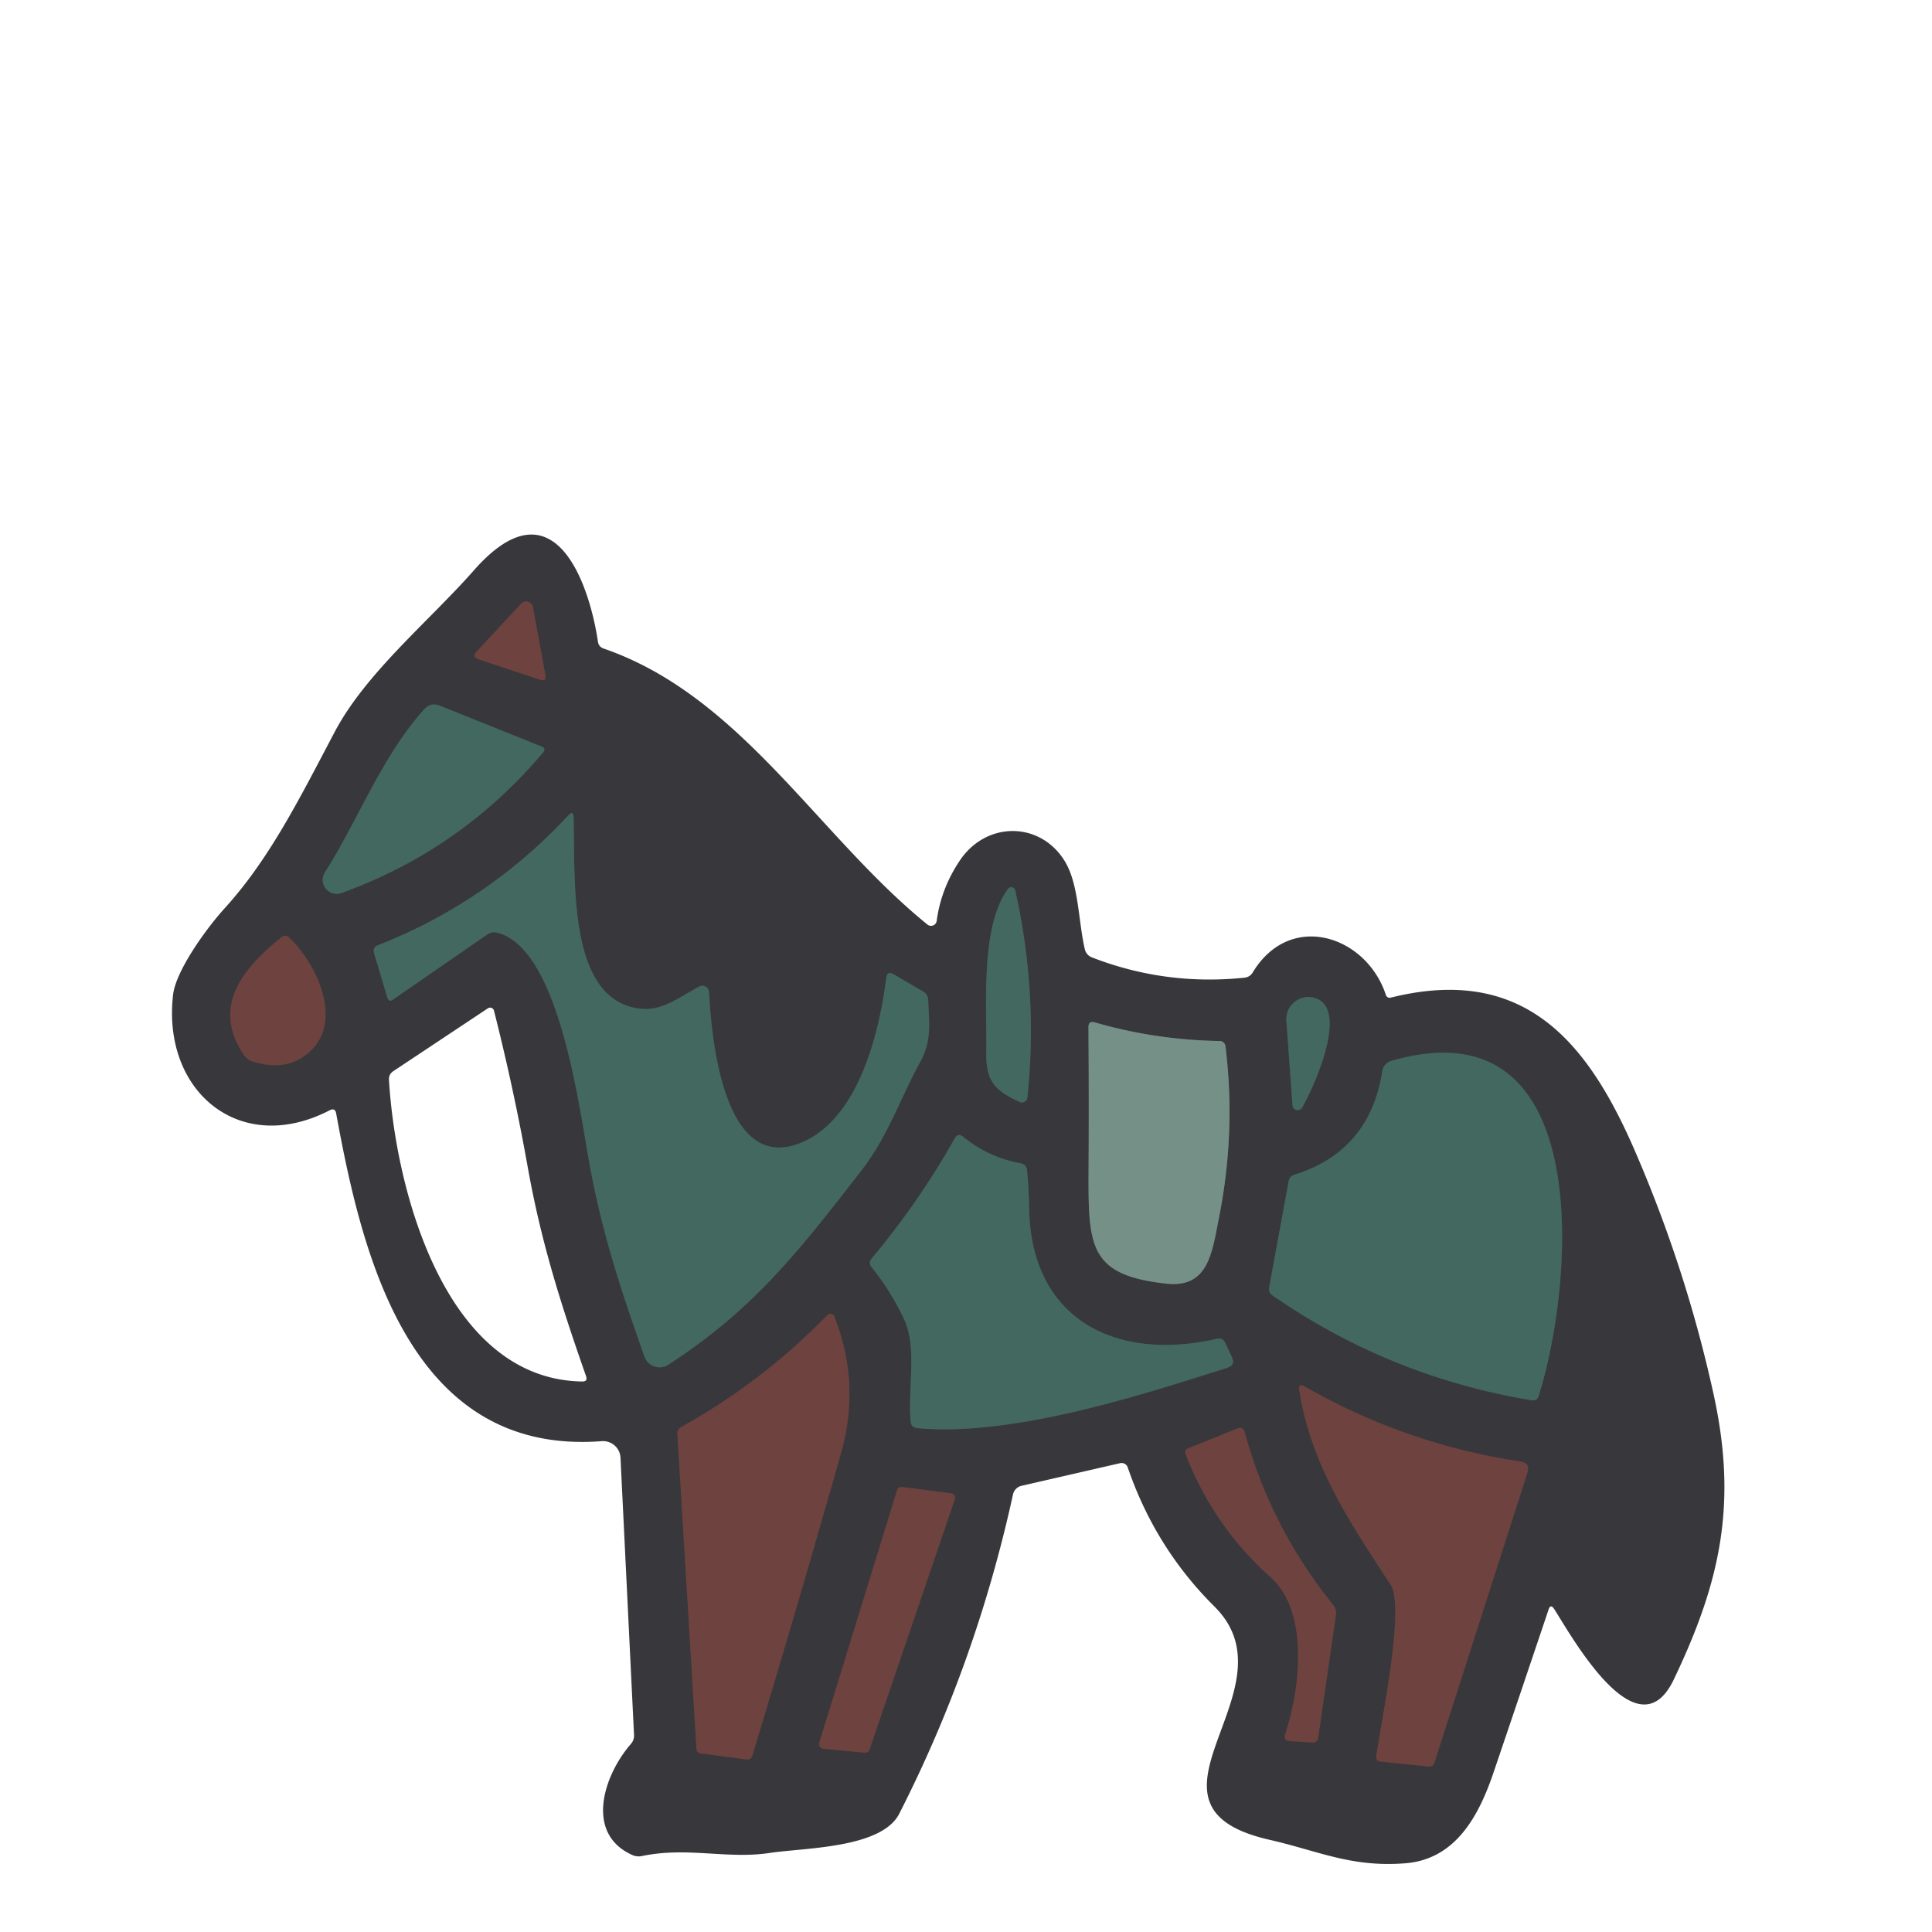 <?xml version="1.0" encoding="UTF-8" standalone="no"?>
<!DOCTYPE svg PUBLIC "-//W3C//DTD SVG 1.1//EN" "http://www.w3.org/Graphics/SVG/1.1/DTD/svg11.dtd">
<svg xmlns="http://www.w3.org/2000/svg" version="1.1" viewBox="0 0 180 180">
<g stroke-width="2.00" fill="none" stroke-linecap="butt">
<path stroke="#533d3e" vector-effect="non-scaling-stroke" d="
  M 44.60 61.43
  L 50.30 63.32
  Q 50.93 63.52 50.81 62.87
  L 49.65 56.56
  A 0.64 0.64 0.0 0 0 48.55 56.25
  L 44.41 60.71
  Q 43.94 61.21 44.60 61.43"
/>
<path stroke="#3d504e" vector-effect="non-scaling-stroke" d="
  M 39.52 66.09
  C 35.56 70.48 33.35 76.45 30.27 81.28
  A 1.30 1.30 0.0 0 0 31.81 83.20
  Q 42.95 79.17 50.59 70.11
  Q 50.91 69.73 50.45 69.55
  L 40.98 65.75
  Q 40.13 65.41 39.52 66.09"
/>
<path stroke="#3d504e" vector-effect="non-scaling-stroke" d="
  M 46.35 86.90
  C 51.79 88.31 53.74 101.55 54.73 107.35
  C 55.93 114.43 57.78 120.00 60.05 126.40
  A 1.49 1.49 0.0 0 0 62.26 127.15
  C 70.23 121.98 74.44 116.55 80.27 109.03
  C 82.74 105.84 83.80 102.47 85.73 98.94
  C 86.84 96.91 86.55 95.36 86.48 93.17
  Q 86.46 92.65 86.01 92.38
  L 83.27 90.78
  Q 82.66 90.42 82.57 91.12
  C 81.83 96.90 79.71 104.71 74.25 106.61
  C 67.27 109.04 66.26 96.26 66.06 92.44
  A 0.63 0.62 74.4 0 0 65.14 91.92
  C 63.45 92.81 61.75 94.19 59.75 93.99
  C 52.91 93.32 53.59 82.33 53.44 76.17
  Q 53.42 75.45 52.94 75.98
  Q 45.44 84.04 35.23 88.06
  Q 34.69 88.27 34.86 88.83
  L 36.09 92.95
  Q 36.23 93.40 36.61 93.13
  L 45.37 87.08
  Q 45.82 86.77 46.35 86.90"
/>
<path stroke="#3d504e" vector-effect="non-scaling-stroke" d="
  M 94.98 102.66
  A 0.52 0.52 0.0 0 0 95.72 102.24
  Q 96.73 92.52 94.59 82.97
  A 0.38 0.38 0.0 0 0 93.91 82.82
  C 91.32 86.33 91.96 93.75 91.89 97.95
  C 91.84 100.71 92.63 101.57 94.98 102.66"
/>
<path stroke="#533d3e" vector-effect="non-scaling-stroke" d="
  M 28.45 98.32
  C 32.23 95.54 29.57 89.81 26.92 87.34
  Q 26.59 87.03 26.24 87.31
  C 22.50 90.31 19.71 93.87 22.74 98.30
  Q 23.01 98.71 23.48 98.87
  Q 26.39 99.84 28.45 98.32"
/>
<path stroke="#3d504e" vector-effect="non-scaling-stroke" d="
  M 119.85 95.11
  L 120.42 102.97
  A 0.48 0.48 0.0 0 0 121.32 103.18
  C 122.37 101.38 125.85 93.78 122.38 92.95
  A 2.06 2.06 0.0 0 0 119.85 95.11"
/>
<path stroke="#576461" vector-effect="non-scaling-stroke" d="
  M 113.65 96.99
  Q 107.70 96.90 102.01 95.26
  Q 101.40 95.08 101.41 95.72
  Q 101.46 102.49 101.42 109.25
  C 101.39 116.21 101.54 118.80 108.64 119.59
  C 112.57 120.03 112.91 116.78 113.57 113.44
  Q 115.16 105.43 114.17 97.46
  A 0.54 0.54 0.0 0 0 113.65 96.99"
/>
<path stroke="#3d504e" vector-effect="non-scaling-stroke" d="
  M 143.34 130.08
  C 146.61 119.90 148.92 93.23 129.60 98.85
  A 1.16 1.15 -4.1 0 0 128.79 99.78
  Q 127.63 107.25 120.59 109.45
  Q 120.14 109.59 120.06 110.06
  L 118.24 119.97
  Q 118.16 120.41 118.53 120.67
  Q 129.51 128.28 142.71 130.46
  Q 143.19 130.54 143.34 130.08"
/>
<path stroke="#3d504e" vector-effect="non-scaling-stroke" d="
  M 113.40 124.73
  C 103.90 126.92 96.00 122.88 95.88 112.49
  Q 95.86 110.88 95.69 109.05
  Q 95.64 108.48 95.07 108.38
  Q 92.05 107.82 89.73 105.91
  Q 89.26 105.52 88.96 106.05
  Q 85.61 112.01 81.20 117.27
  Q 80.88 117.65 81.19 118.04
  Q 83.02 120.31 84.24 122.93
  C 85.48 125.56 84.56 129.40 84.84 132.42
  Q 84.89 133.01 85.48 133.06
  C 94.65 133.89 107.12 129.70 114.32 127.44
  Q 115.13 127.19 114.77 126.43
  L 114.14 125.09
  Q 113.91 124.62 113.40 124.73"
/>
<path stroke="#533d3e" vector-effect="non-scaling-stroke" d="
  M 65.29 163.36
  L 69.51 163.92
  Q 69.97 163.98 70.10 163.54
  Q 74.34 149.53 78.34 135.44
  Q 80.20 128.91 77.73 122.66
  A 0.40 0.39 -33.5 0 0 77.08 122.53
  Q 71.02 128.76 63.43 132.98
  Q 63.09 133.18 63.11 133.57
  L 64.89 162.94
  Q 64.92 163.31 65.29 163.36"
/>
<path stroke="#533d3e" vector-effect="non-scaling-stroke" d="
  M 141.65 136.17
  Q 130.94 134.55 121.55 129.18
  Q 120.94 128.83 121.05 129.52
  C 122.14 136.50 125.79 141.88 129.56 147.64
  C 130.94 149.73 128.64 160.59 128.23 163.61
  Q 128.17 164.08 128.64 164.12
  L 133.12 164.58
  A 0.49 0.48 11.9 0 0 133.63 164.25
  L 142.30 137.22
  Q 142.59 136.31 141.65 136.17"
/>
<path stroke="#533d3e" vector-effect="non-scaling-stroke" d="
  M 118.35 146.91
  C 122.04 150.18 121.10 157.46 119.74 161.58
  Q 119.54 162.17 120.17 162.21
  L 122.23 162.34
  Q 122.75 162.37 122.82 161.85
  L 124.46 150.50
  Q 124.54 149.93 124.18 149.49
  Q 118.36 142.28 115.95 133.38
  A 0.45 0.45 0.0 0 0 115.34 133.07
  L 110.72 134.93
  Q 110.31 135.09 110.47 135.50
  Q 113.09 142.24 118.35 146.91"
/>
<path stroke="#533d3e" vector-effect="non-scaling-stroke" d="
  M 88.95 139.70
  A 0.43 0.43 0.0 0 0 88.60 139.13
  L 84.05 138.54
  A 0.43 0.43 0.0 0 0 83.58 138.84
  L 76.33 162.37
  A 0.43 0.43 0.0 0 0 76.70 162.92
  L 80.56 163.29
  A 0.43 0.43 0.0 0 0 81.01 163.00
  L 88.95 139.70"
/>
</g>
<path fill="#38383c" d="
  M 129.12 92.70
  A 0.37 0.37 0.0 0 0 129.56 92.95
  C 142.09 89.82 147.97 97.17 152.34 107.27
  Q 157.09 118.25 159.64 129.85
  C 161.89 140.07 160.31 147.35 155.93 156.50
  C 152.56 163.52 146.45 152.49 144.80 149.91
  Q 144.46 149.39 144.27 149.98
  Q 141.71 157.59 139.14 165.17
  C 137.76 169.21 135.61 173.24 130.90 173.60
  C 125.87 173.99 122.85 172.45 118.24 171.40
  C 104.28 168.20 120.94 157.43 113.16 149.69
  Q 107.63 144.20 105.07 136.72
  A 0.61 0.61 0.0 0 0 104.36 136.32
  L 95.17 138.43
  A 1.05 1.05 0.0 0 0 94.38 139.23
  Q 90.94 154.94 83.78 168.98
  C 82.13 172.22 74.90 172.15 71.75 172.63
  C 67.74 173.24 64.07 172.04 59.82 172.92
  Q 59.35 173.02 58.92 172.83
  C 54.47 170.85 56.22 165.43 58.77 162.49
  Q 59.10 162.11 59.07 161.62
  L 57.81 135.81
  A 1.63 1.62 -3.6 0 0 56.06 134.27
  C 37.99 135.66 33.66 116.50 31.32 103.74
  Q 31.22 103.19 30.72 103.44
  C 22.35 107.78 15.06 101.67 16.13 92.64
  C 16.39 90.52 19.02 86.73 20.95 84.60
  C 25.15 79.98 27.96 74.29 31.20 68.16
  C 34.09 62.69 40.01 57.84 44.14 53.15
  C 51.53 44.74 54.87 54.16 55.71 59.79
  Q 55.78 60.26 56.23 60.42
  C 69.04 64.83 76.22 77.89 86.41 86.14
  A 0.53 0.53 0.0 0 0 87.27 85.79
  Q 87.67 82.79 89.42 80.18
  C 91.91 76.46 96.97 76.52 99.23 80.28
  C 100.51 82.42 100.46 85.77 101.06 88.39
  Q 101.19 88.99 101.76 89.21
  Q 108.59 91.85 115.92 91.09
  Q 116.45 91.04 116.72 90.59
  C 120.23 84.81 127.32 87.19 129.12 92.70
  Z
  M 44.60 61.43
  L 50.30 63.32
  Q 50.93 63.52 50.81 62.87
  L 49.65 56.56
  A 0.64 0.64 0.0 0 0 48.55 56.25
  L 44.41 60.71
  Q 43.94 61.21 44.60 61.43
  Z
  M 39.52 66.09
  C 35.56 70.48 33.35 76.45 30.27 81.28
  A 1.30 1.30 0.0 0 0 31.81 83.20
  Q 42.95 79.17 50.59 70.11
  Q 50.91 69.73 50.45 69.55
  L 40.98 65.75
  Q 40.13 65.41 39.52 66.09
  Z
  M 46.35 86.90
  C 51.79 88.31 53.74 101.55 54.73 107.35
  C 55.93 114.43 57.78 120.00 60.05 126.40
  A 1.49 1.49 0.0 0 0 62.26 127.15
  C 70.23 121.98 74.44 116.55 80.27 109.03
  C 82.74 105.84 83.80 102.47 85.73 98.94
  C 86.84 96.91 86.55 95.36 86.48 93.17
  Q 86.46 92.65 86.01 92.38
  L 83.27 90.78
  Q 82.66 90.42 82.57 91.12
  C 81.83 96.90 79.71 104.71 74.25 106.61
  C 67.27 109.04 66.26 96.26 66.06 92.44
  A 0.63 0.62 74.4 0 0 65.14 91.92
  C 63.45 92.81 61.75 94.19 59.75 93.99
  C 52.91 93.32 53.59 82.33 53.44 76.17
  Q 53.42 75.45 52.94 75.98
  Q 45.44 84.04 35.23 88.06
  Q 34.69 88.27 34.86 88.83
  L 36.09 92.95
  Q 36.23 93.40 36.61 93.13
  L 45.37 87.08
  Q 45.82 86.77 46.35 86.90
  Z
  M 94.98 102.66
  A 0.52 0.52 0.0 0 0 95.72 102.24
  Q 96.73 92.52 94.59 82.97
  A 0.38 0.38 0.0 0 0 93.91 82.82
  C 91.32 86.33 91.96 93.75 91.89 97.95
  C 91.84 100.71 92.63 101.57 94.98 102.66
  Z
  M 28.45 98.32
  C 32.23 95.54 29.57 89.81 26.92 87.34
  Q 26.59 87.03 26.24 87.31
  C 22.50 90.31 19.71 93.87 22.74 98.30
  Q 23.01 98.71 23.48 98.87
  Q 26.39 99.84 28.45 98.32
  Z
  M 119.85 95.11
  L 120.42 102.97
  A 0.48 0.48 0.0 0 0 121.32 103.18
  C 122.37 101.38 125.85 93.78 122.38 92.95
  A 2.06 2.06 0.0 0 0 119.85 95.11
  Z
  M 36.24 100.60
  C 36.83 110.69 41.40 128.51 54.24 128.71
  Q 54.78 128.72 54.60 128.21
  C 52.34 121.75 50.44 115.88 49.17 108.75
  Q 47.86 101.41 46.02 94.15
  A 0.37 0.37 0.0 0 0 45.46 93.94
  L 36.64 99.80
  Q 36.21 100.09 36.24 100.60
  Z
  M 113.65 96.99
  Q 107.70 96.90 102.01 95.26
  Q 101.40 95.08 101.41 95.72
  Q 101.46 102.49 101.42 109.25
  C 101.39 116.21 101.54 118.80 108.64 119.59
  C 112.57 120.03 112.91 116.78 113.57 113.44
  Q 115.16 105.43 114.17 97.46
  A 0.54 0.54 0.0 0 0 113.65 96.99
  Z
  M 143.34 130.08
  C 146.61 119.90 148.92 93.23 129.60 98.85
  A 1.16 1.15 -4.1 0 0 128.79 99.78
  Q 127.63 107.25 120.59 109.45
  Q 120.14 109.59 120.06 110.06
  L 118.24 119.97
  Q 118.16 120.41 118.53 120.67
  Q 129.51 128.28 142.71 130.46
  Q 143.19 130.54 143.34 130.08
  Z
  M 113.40 124.73
  C 103.90 126.92 96.00 122.88 95.88 112.49
  Q 95.86 110.88 95.69 109.05
  Q 95.64 108.48 95.07 108.38
  Q 92.05 107.82 89.73 105.91
  Q 89.26 105.52 88.96 106.05
  Q 85.61 112.01 81.20 117.27
  Q 80.88 117.65 81.19 118.04
  Q 83.02 120.31 84.24 122.93
  C 85.48 125.56 84.56 129.40 84.84 132.42
  Q 84.89 133.01 85.48 133.06
  C 94.65 133.89 107.12 129.70 114.32 127.44
  Q 115.13 127.19 114.77 126.43
  L 114.14 125.09
  Q 113.91 124.62 113.40 124.73
  Z
  M 65.29 163.36
  L 69.51 163.92
  Q 69.97 163.98 70.10 163.54
  Q 74.34 149.53 78.34 135.44
  Q 80.20 128.91 77.73 122.66
  A 0.40 0.39 -33.5 0 0 77.08 122.53
  Q 71.02 128.76 63.43 132.98
  Q 63.09 133.18 63.11 133.57
  L 64.89 162.94
  Q 64.92 163.31 65.29 163.36
  Z
  M 141.65 136.17
  Q 130.94 134.55 121.55 129.18
  Q 120.94 128.83 121.05 129.52
  C 122.14 136.50 125.79 141.88 129.56 147.64
  C 130.94 149.73 128.64 160.59 128.23 163.61
  Q 128.17 164.08 128.64 164.12
  L 133.12 164.58
  A 0.49 0.48 11.9 0 0 133.63 164.25
  L 142.30 137.22
  Q 142.59 136.31 141.65 136.17
  Z
  M 118.35 146.91
  C 122.04 150.18 121.10 157.46 119.74 161.58
  Q 119.54 162.17 120.17 162.21
  L 122.23 162.34
  Q 122.75 162.37 122.82 161.85
  L 124.46 150.50
  Q 124.54 149.93 124.18 149.49
  Q 118.36 142.28 115.95 133.38
  A 0.45 0.45 0.0 0 0 115.34 133.07
  L 110.72 134.93
  Q 110.31 135.09 110.47 135.50
  Q 113.09 142.24 118.35 146.91
  Z
  M 88.95 139.70
  A 0.43 0.43 0.0 0 0 88.60 139.13
  L 84.05 138.54
  A 0.43 0.43 0.0 0 0 83.58 138.84
  L 76.33 162.37
  A 0.43 0.43 0.0 0 0 76.70 162.92
  L 80.56 163.29
  A 0.43 0.43 0.0 0 0 81.01 163.00
  L 88.95 139.70
  Z"
/>
<g fill="#42685f">
<path d="
  M 39.52 66.09
  Q 40.13 65.41 40.98 65.75
  L 50.45 69.55
  Q 50.91 69.73 50.59 70.11
  Q 42.95 79.17 31.81 83.20
  A 1.30 1.30 0.0 0 1 30.27 81.28
  C 33.35 76.45 35.56 70.48 39.52 66.09
  Z"
/>
<path d="
  M 45.37 87.08
  L 36.61 93.13
  Q 36.23 93.40 36.09 92.95
  L 34.86 88.83
  Q 34.69 88.27 35.23 88.06
  Q 45.44 84.04 52.94 75.98
  Q 53.42 75.45 53.44 76.17
  C 53.59 82.33 52.91 93.32 59.75 93.99
  C 61.75 94.19 63.45 92.81 65.14 91.92
  A 0.63 0.62 74.4 0 1 66.06 92.44
  C 66.26 96.26 67.27 109.04 74.25 106.61
  C 79.71 104.71 81.83 96.90 82.57 91.12
  Q 82.66 90.42 83.27 90.78
  L 86.01 92.38
  Q 86.46 92.65 86.48 93.17
  C 86.55 95.36 86.84 96.91 85.73 98.94
  C 83.80 102.47 82.74 105.84 80.27 109.03
  C 74.44 116.55 70.23 121.98 62.26 127.15
  A 1.49 1.49 0.0 0 1 60.05 126.40
  C 57.78 120.00 55.93 114.43 54.73 107.35
  C 53.74 101.55 51.79 88.31 46.35 86.90
  Q 45.82 86.77 45.37 87.08
  Z"
/>
<path d="
  M 94.98 102.66
  C 92.63 101.57 91.84 100.71 91.89 97.95
  C 91.96 93.75 91.32 86.33 93.91 82.82
  A 0.38 0.38 0.0 0 1 94.59 82.97
  Q 96.73 92.52 95.72 102.24
  A 0.52 0.52 0.0 0 1 94.98 102.66
  Z"
/>
<path d="
  M 119.85 95.11
  A 2.06 2.06 0.0 0 1 122.38 92.95
  C 125.85 93.78 122.37 101.38 121.32 103.18
  A 0.48 0.48 0.0 0 1 120.42 102.97
  L 119.85 95.11
  Z"
/>
<path d="
  M 129.60 98.85
  C 148.92 93.23 146.61 119.90 143.34 130.08
  Q 143.19 130.54 142.71 130.46
  Q 129.51 128.28 118.53 120.67
  Q 118.16 120.41 118.24 119.97
  L 120.06 110.06
  Q 120.14 109.59 120.59 109.45
  Q 127.63 107.25 128.79 99.78
  A 1.16 1.15 -4.1 0 1 129.60 98.85
  Z"
/>
<path d="
  M 95.88 112.49
  C 96.00 122.88 103.90 126.92 113.40 124.73
  Q 113.91 124.62 114.14 125.09
  L 114.77 126.43
  Q 115.13 127.19 114.32 127.44
  C 107.12 129.70 94.65 133.89 85.48 133.06
  Q 84.89 133.01 84.84 132.42
  C 84.56 129.40 85.48 125.56 84.24 122.93
  Q 83.02 120.31 81.19 118.04
  Q 80.88 117.65 81.20 117.27
  Q 85.61 112.01 88.96 106.05
  Q 89.26 105.52 89.73 105.91
  Q 92.05 107.82 95.07 108.38
  Q 95.64 108.48 95.69 109.05
  Q 95.86 110.88 95.88 112.49
  Z"
/>
</g>
<g fill="#6e423f">
<path d="
  M 50.30 63.32
  L 44.60 61.43
  Q 43.94 61.21 44.41 60.71
  L 48.55 56.25
  A 0.64 0.64 0.0 0 1 49.65 56.56
  L 50.81 62.87
  Q 50.93 63.52 50.30 63.32
  Z"
/>
<path d="
  M 28.45 98.32
  Q 26.39 99.84 23.48 98.87
  Q 23.01 98.71 22.74 98.30
  C 19.71 93.87 22.50 90.31 26.24 87.31
  Q 26.59 87.03 26.92 87.34
  C 29.57 89.81 32.23 95.54 28.45 98.32
  Z"
/>
<path d="
  M 69.51 163.92
  L 65.29 163.36
  Q 64.92 163.31 64.89 162.94
  L 63.11 133.57
  Q 63.09 133.18 63.43 132.98
  Q 71.02 128.76 77.08 122.53
  A 0.40 0.39 -33.5 0 1 77.73 122.66
  Q 80.20 128.91 78.34 135.44
  Q 74.34 149.53 70.10 163.54
  Q 69.97 163.98 69.51 163.92
  Z"
/>
<path d="
  M 141.65 136.17
  Q 142.59 136.31 142.30 137.22
  L 133.63 164.25
  A 0.49 0.48 11.9 0 1 133.12 164.58
  L 128.64 164.12
  Q 128.17 164.08 128.23 163.61
  C 128.64 160.59 130.94 149.73 129.56 147.64
  C 125.79 141.88 122.14 136.50 121.05 129.52
  Q 120.94 128.83 121.55 129.18
  Q 130.94 134.55 141.65 136.17
  Z"
/>
<path d="
  M 118.35 146.91
  Q 113.09 142.24 110.47 135.50
  Q 110.31 135.09 110.72 134.93
  L 115.34 133.07
  A 0.45 0.45 0.0 0 1 115.95 133.38
  Q 118.36 142.28 124.18 149.49
  Q 124.54 149.93 124.46 150.50
  L 122.82 161.85
  Q 122.75 162.37 122.23 162.34
  L 120.17 162.21
  Q 119.54 162.17 119.74 161.58
  C 121.10 157.46 122.04 150.18 118.35 146.91
  Z"
/>
<path d="
  M 88.95 139.70
  L 81.01 163.00
  A 0.43 0.43 0.0 0 1 80.56 163.29
  L 76.70 162.92
  A 0.43 0.43 0.0 0 1 76.33 162.37
  L 83.58 138.84
  A 0.43 0.43 0.0 0 1 84.05 138.54
  L 88.60 139.13
  A 0.43 0.43 0.0 0 1 88.95 139.70
  Z"
/>
</g>
<path fill="#759086" d="
  M 113.65 96.99
  A 0.54 0.54 0.0 0 1 114.17 97.46
  Q 115.16 105.43 113.57 113.44
  C 112.91 116.78 112.57 120.03 108.64 119.59
  C 101.54 118.80 101.39 116.21 101.42 109.25
  Q 101.46 102.49 101.41 95.72
  Q 101.40 95.08 102.01 95.26
  Q 107.70 96.90 113.65 96.99
  Z"
/>
</svg>

